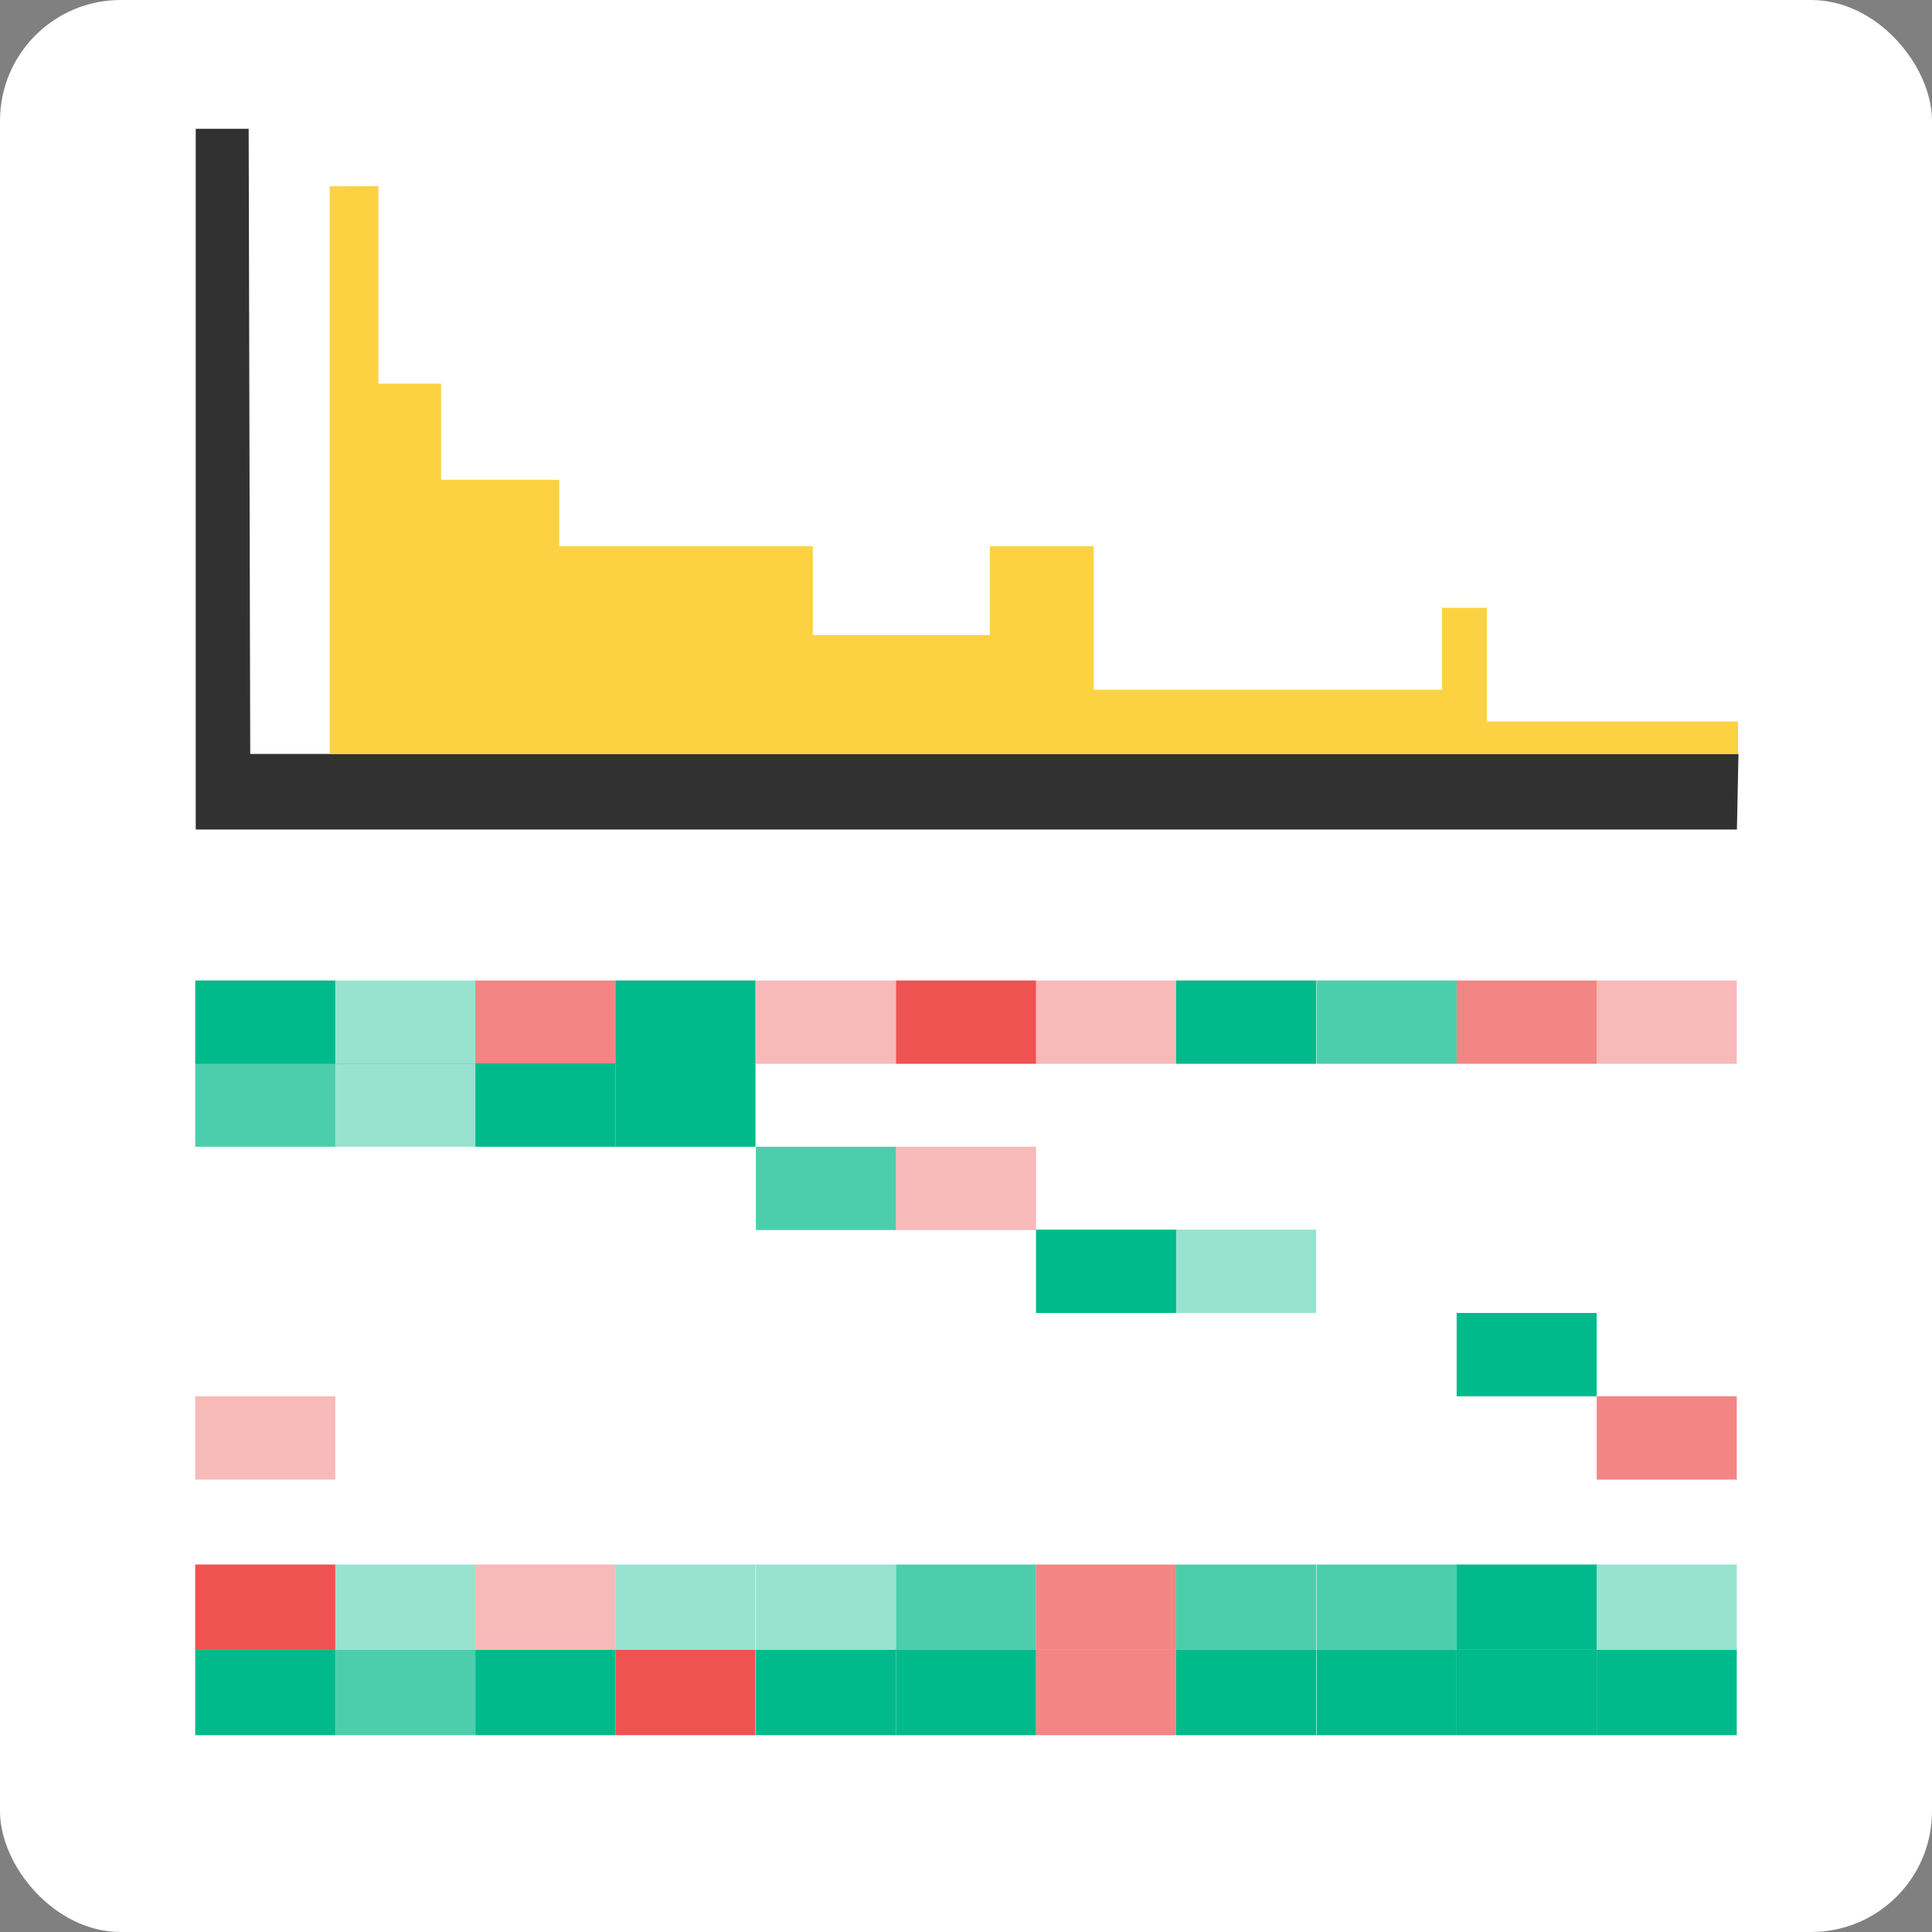 <svg id="OncoMatrix" xmlns="http://www.w3.org/2000/svg" width="48" height="48" viewBox="0 0 48 48">
  <rect x="0" y="0" width="48" height="48" fill="#808080" stroke="none"/>
  <rect id="Rectangle_88" data-name="Rectangle 88" width="48" height="48" rx="3" fill="#fff"/>
  <g id="Group_19" data-name="Group 19">
    <rect id="Rectangle_89" data-name="Rectangle 89" width="3.48" height="2.07" transform="translate(4.85 24.36)" fill="#00ba8b"/>
    <rect id="Rectangle_90" data-name="Rectangle 90" width="3.48" height="2.07" transform="translate(8.33 24.36)" fill="#00ba8b" opacity="0.403"/>
    <rect id="Rectangle_91" data-name="Rectangle 91" width="3.48" height="2.07" transform="translate(11.81 24.36)" fill="#ee5251" opacity="0.703"/>
    <rect id="Rectangle_92" data-name="Rectangle 92" width="3.48" height="2.07" transform="translate(15.29 24.36)" fill="#00ba8b"/>
    <rect id="Rectangle_93" data-name="Rectangle 93" width="3.48" height="2.07" transform="translate(4.85 26.42)" fill="#00ba8b" opacity="0.7"/>
    <rect id="Rectangle_94" data-name="Rectangle 94" width="3.48" height="2.07" transform="translate(8.33 26.42)" fill="#00ba8b" opacity="0.403"/>
    <rect id="Rectangle_95" data-name="Rectangle 95" width="3.48" height="2.07" transform="translate(11.81 26.42)" fill="#00ba8b"/>
    <rect id="Rectangle_96" data-name="Rectangle 96" width="3.48" height="2.07" transform="translate(15.29 26.42)" fill="#00ba8b"/>
    <rect id="Rectangle_97" data-name="Rectangle 97" width="3.48" height="2.07" transform="translate(18.78 24.36)" fill="#ee5251" opacity="0.4"/>
    <rect id="Rectangle_98" data-name="Rectangle 98" width="3.48" height="2.07" transform="translate(22.26 24.36)" fill="#ee5251"/>
    <rect id="Rectangle_99" data-name="Rectangle 99" width="3.48" height="2.07" transform="translate(18.78 28.49)" fill="#00ba8b" opacity="0.7"/>
    <rect id="Rectangle_100" data-name="Rectangle 100" width="3.48" height="2.07" transform="translate(22.26 28.49)" fill="#ee5251" opacity="0.4"/>
    <rect id="Rectangle_101" data-name="Rectangle 101" width="3.48" height="2.07" transform="translate(25.74 30.55)" fill="#00ba8b"/>
    <rect id="Rectangle_102" data-name="Rectangle 102" width="3.48" height="2.07" transform="translate(29.22 30.55)" fill="#00ba8b" opacity="0.403"/>
    <rect id="Rectangle_103" data-name="Rectangle 103" width="3.48" height="2.07" transform="translate(25.74 24.36)" fill="#ee5251" opacity="0.4"/>
    <rect id="Rectangle_104" data-name="Rectangle 104" width="3.48" height="2.07" transform="translate(29.22 24.36)" fill="#00ba8b"/>
    <rect id="Rectangle_105" data-name="Rectangle 105" width="3.48" height="2.07" transform="translate(32.71 24.36)" fill="#00ba8b" opacity="0.7"/>
    <rect id="Rectangle_106" data-name="Rectangle 106" width="3.48" height="2.07" transform="translate(36.19 24.36)" fill="#ee5251" opacity="0.703"/>
    <rect id="Rectangle_107" data-name="Rectangle 107" width="3.48" height="2.07" transform="translate(36.19 32.62)" fill="#00ba8b"/>
    <rect id="Rectangle_108" data-name="Rectangle 108" width="3.48" height="2.07" transform="translate(39.67 24.36)" fill="#ee5251" opacity="0.4"/>
    <rect id="Rectangle_109" data-name="Rectangle 109" width="3.48" height="2.07" transform="translate(39.67 34.69)" fill="#ee5251" opacity="0.703"/>
    <rect id="Rectangle_110" data-name="Rectangle 110" width="3.48" height="2.07" transform="translate(4.85 34.69)" fill="#ee5251" opacity="0.4"/>
    <rect id="Rectangle_111" data-name="Rectangle 111" width="3.48" height="2.12" transform="translate(4.85 38.87)" fill="#ee5251"/>
    <rect id="Rectangle_112" data-name="Rectangle 112" width="3.48" height="2.12" transform="translate(8.33 38.87)" fill="#00ba8b" opacity="0.403"/>
    <rect id="Rectangle_113" data-name="Rectangle 113" width="3.48" height="2.12" transform="translate(11.81 38.87)" fill="#ee5251" opacity="0.4"/>
    <rect id="Rectangle_114" data-name="Rectangle 114" width="3.48" height="2.12" transform="translate(15.29 38.87)" fill="#00ba8b" opacity="0.403"/>
    <rect id="Rectangle_115" data-name="Rectangle 115" width="3.48" height="2.12" transform="translate(18.78 38.87)" fill="#00ba8b" opacity="0.403"/>
    <rect id="Rectangle_116" data-name="Rectangle 116" width="3.48" height="2.12" transform="translate(22.26 38.87)" fill="#00ba8b" opacity="0.7"/>
    <rect id="Rectangle_117" data-name="Rectangle 117" width="3.48" height="2.12" transform="translate(25.74 38.87)" fill="#ee5251" opacity="0.703"/>
    <rect id="Rectangle_118" data-name="Rectangle 118" width="3.48" height="2.12" transform="translate(29.22 38.87)" fill="#00ba8b" opacity="0.7"/>
    <rect id="Rectangle_119" data-name="Rectangle 119" width="3.48" height="2.12" transform="translate(32.71 38.87)" fill="#00ba8b" opacity="0.7"/>
    <rect id="Rectangle_120" data-name="Rectangle 120" width="3.48" height="2.12" transform="translate(36.19 38.87)" fill="#00ba8b"/>
    <rect id="Rectangle_121" data-name="Rectangle 121" width="3.48" height="2.12" transform="translate(39.67 38.87)" fill="#00ba8b" opacity="0.403"/>
    <rect id="Rectangle_122" data-name="Rectangle 122" width="3.48" height="2.12" transform="translate(4.85 40.99)" fill="#00ba8b"/>
    <rect id="Rectangle_123" data-name="Rectangle 123" width="3.48" height="2.12" transform="translate(8.33 40.99)" fill="#00ba8b" opacity="0.7"/>
    <rect id="Rectangle_124" data-name="Rectangle 124" width="3.48" height="2.12" transform="translate(11.81 40.99)" fill="#00ba8b"/>
    <rect id="Rectangle_125" data-name="Rectangle 125" width="3.48" height="2.12" transform="translate(15.29 40.99)" fill="#ee5251"/>
    <rect id="Rectangle_126" data-name="Rectangle 126" width="3.48" height="2.12" transform="translate(18.78 40.99)" fill="#00ba8b"/>
    <rect id="Rectangle_127" data-name="Rectangle 127" width="3.48" height="2.12" transform="translate(22.26 40.99)" fill="#00ba8b"/>
    <rect id="Rectangle_128" data-name="Rectangle 128" width="3.48" height="2.12" transform="translate(25.74 40.99)" fill="#ee5251" opacity="0.703"/>
    <rect id="Rectangle_129" data-name="Rectangle 129" width="3.48" height="2.12" transform="translate(29.22 40.99)" fill="#00ba8b"/>
    <rect id="Rectangle_130" data-name="Rectangle 130" width="3.48" height="2.12" transform="translate(32.71 40.99)" fill="#00ba8b"/>
    <rect id="Rectangle_131" data-name="Rectangle 131" width="3.48" height="2.12" transform="translate(36.19 40.99)" fill="#00ba8b"/>
    <rect id="Rectangle_132" data-name="Rectangle 132" width="3.48" height="2.12" transform="translate(39.67 40.99)" fill="#00ba8b"/>
    <path id="Path_252" data-name="Path 252" d="M-2303.137-353.8v17.409h38.29l.039-1.878h-36.975l-.039-15.531Z" transform="translate(2308 357)" fill="#313131"/>
    <path id="Path_253" data-name="Path 253" d="M-2299.81-352.371v14.1h34.991v-.805h-6.241V-341.9h-1.115v2.035h-8.652v-3.566h-2.579v2.209h-4.4v-2.209h-6.3v-1.649h-2.935v-2.389h-1.557v-4.907Z" transform="translate(2308 357)" fill="#fcd242"/>
  </g>
</svg>
